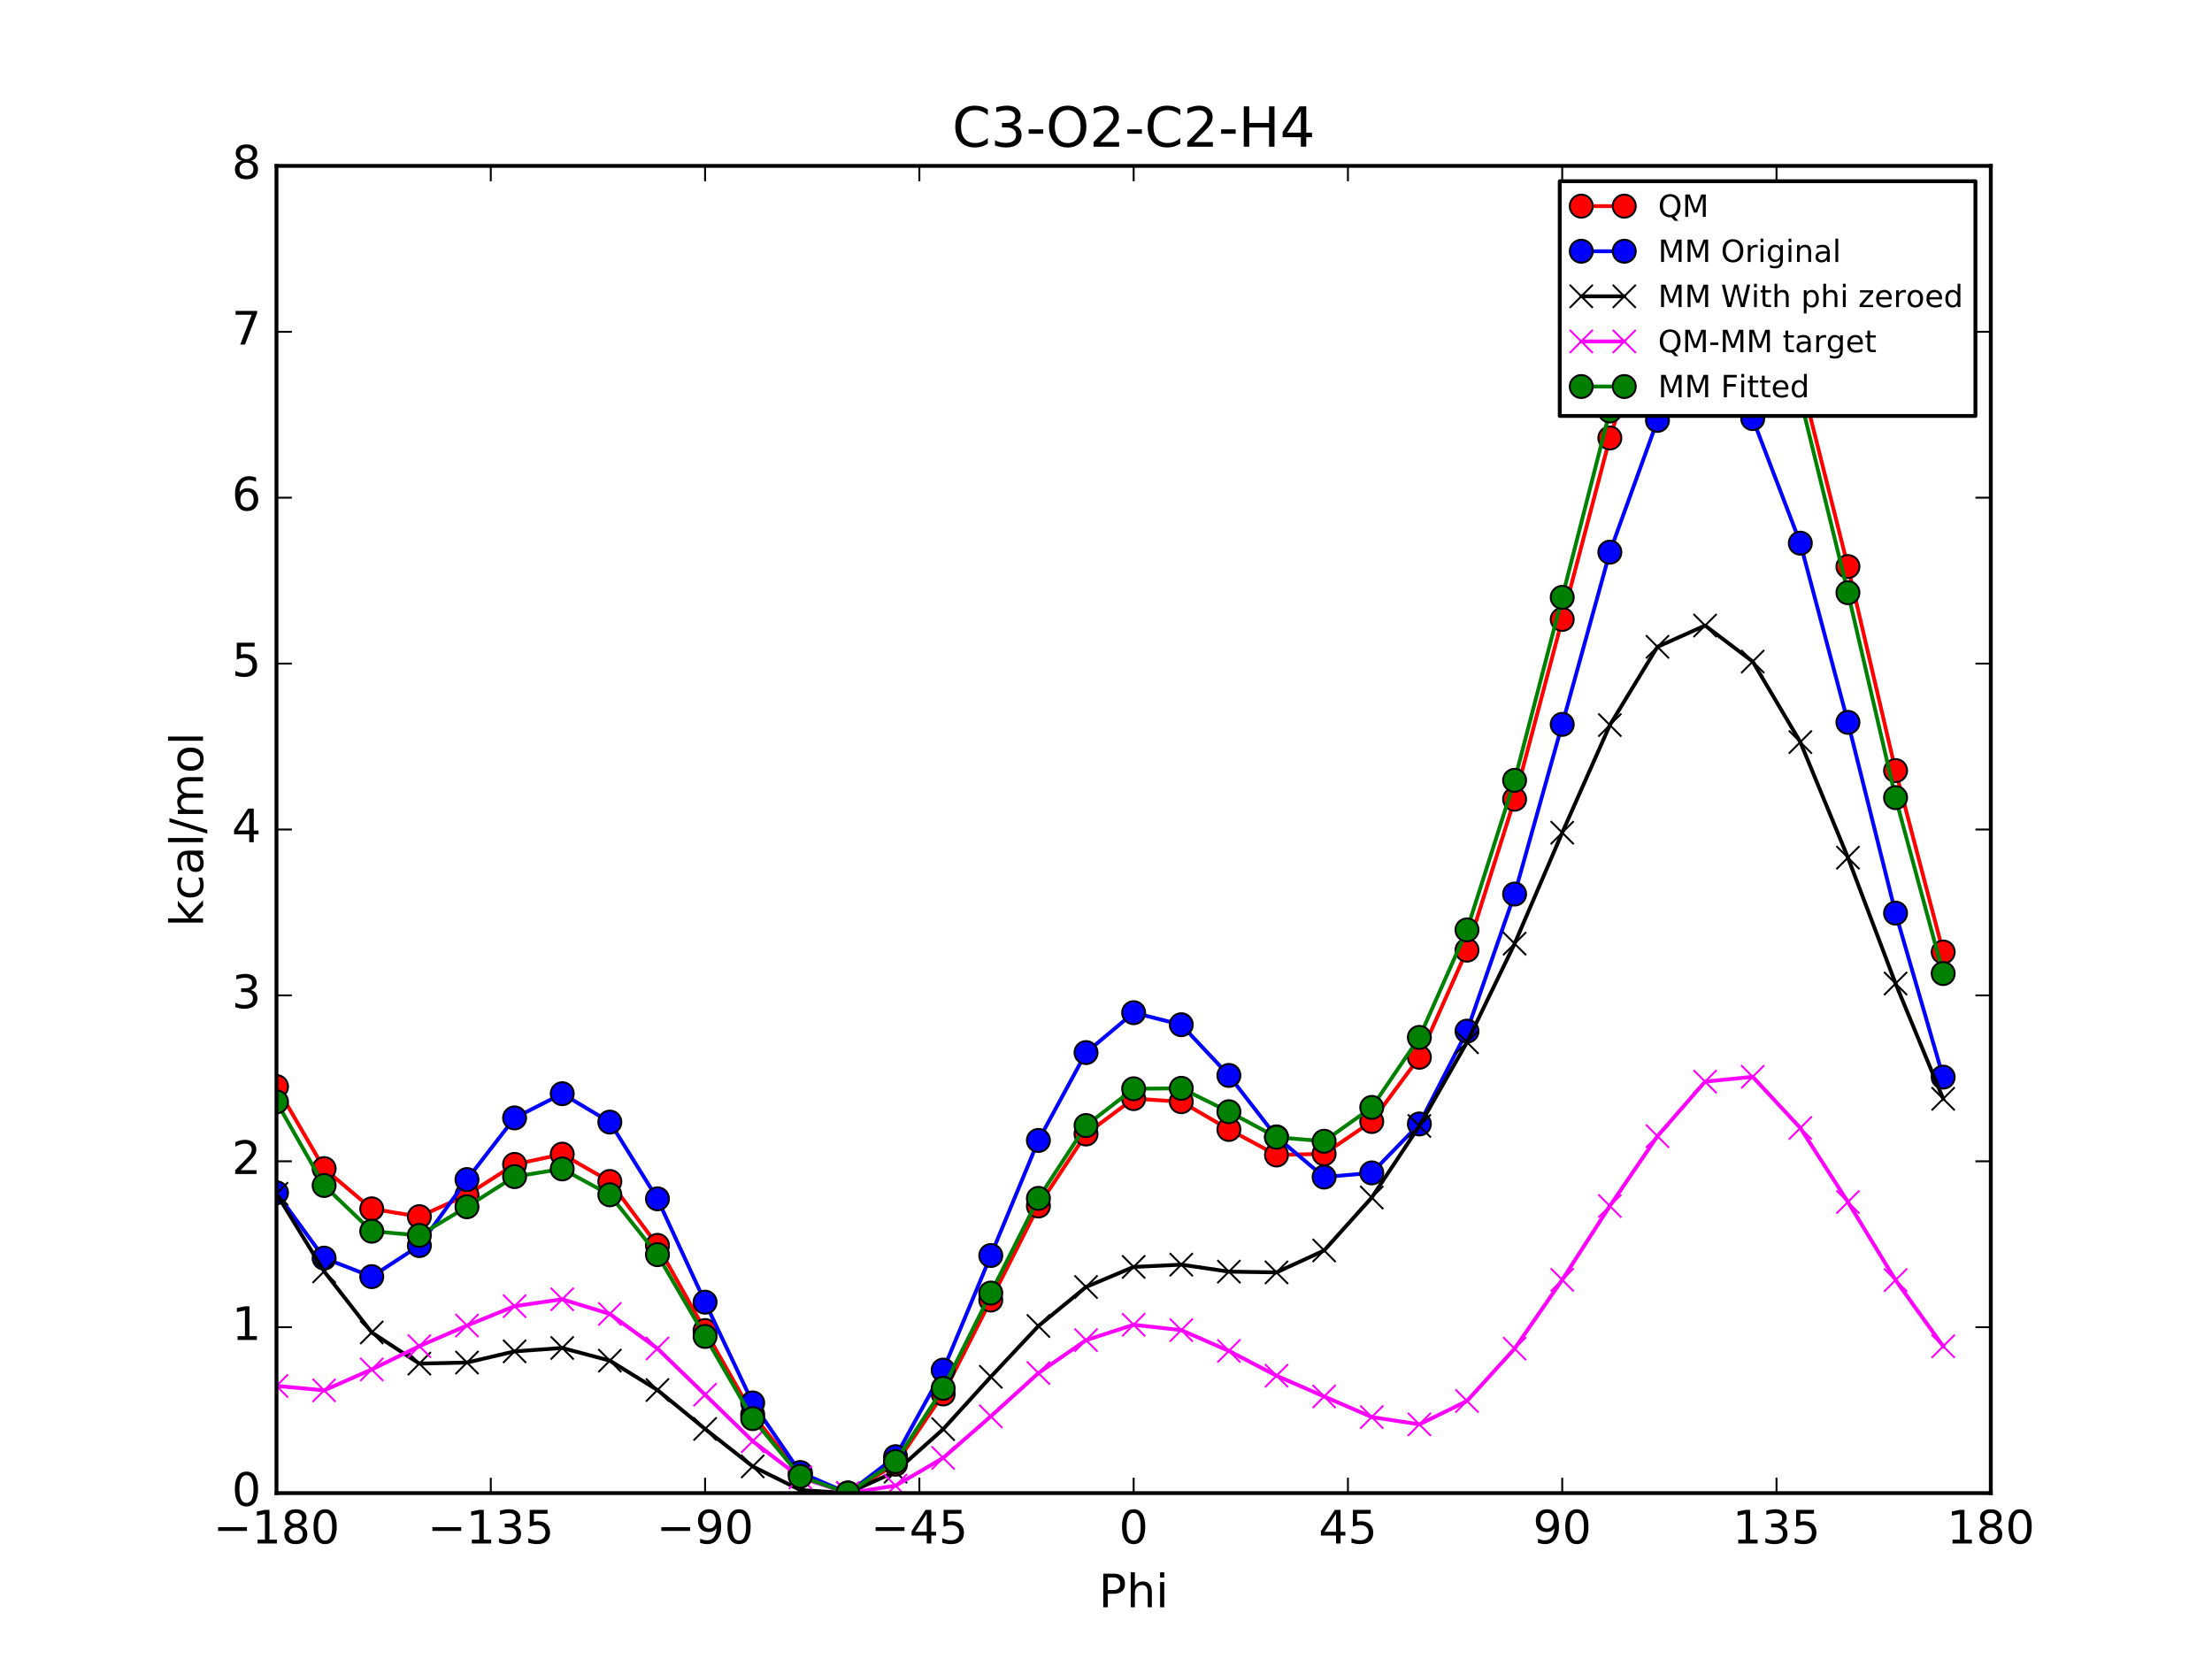 <?xml version="1.0" encoding="utf-8" standalone="no"?>
<!DOCTYPE svg PUBLIC "-//W3C//DTD SVG 1.1//EN"
  "http://www.w3.org/Graphics/SVG/1.1/DTD/svg11.dtd">
<!-- Created with matplotlib (http://matplotlib.org/) -->
<svg height="432pt" version="1.1" viewBox="0 0 576 432" width="576pt" xmlns="http://www.w3.org/2000/svg" xmlns:xlink="http://www.w3.org/1999/xlink">
 <defs>
  <style type="text/css">
*{stroke-linecap:butt;stroke-linejoin:round;stroke-miterlimit:100000;}
  </style>
 </defs>
 <g id="figure_1">
  <g id="patch_1">
   <path d="M 0 432 
L 576 432 
L 576 0 
L 0 0 
z
" style="fill:#ffffff;"/>
  </g>
  <g id="axes_1">
   <g id="patch_2">
    <path d="M 72 388.8 
L 518.4 388.8 
L 518.4 43.2 
L 72 43.2 
z
" style="fill:#ffffff;"/>
   </g>
   <g id="line2d_1">
    <path clip-path="url(#p522774ec11)" d="M 72 282.946 
L 84.4 304.299 
L 96.8 314.781 
L 109.2 316.812 
L 121.6 311.171 
L 134 303.21 
L 146.4 300.54 
L 158.8 307.656 
L 171.2 324.3 
L 183.6 346.475 
L 196 368.328 
L 208.4 383.919 
L 220.8 388.8 
L 233.2 381.275 
L 245.6 362.986 
L 258 338.533 
L 270.4 314.041 
L 282.8 295.294 
L 295.2 286.075 
L 307.6 286.88 
L 320 294.105 
L 332.4 300.761 
L 344.8 300.451 
L 357.2 292.037 
L 369.6 275.305 
L 382 247.418 
L 394.4 208.115 
L 406.8 161.292 
L 419.2 114.053 
L 431.6 75.481 
L 444 55.741 
L 456.4 63.868 
L 468.8 98.162 
L 481.2 147.532 
L 493.6 200.657 
L 506 247.904 
" style="fill:none;stroke:#ff0000;stroke-linecap:square;"/>
    <defs>
     <path d="M 0 3 
C 0.796 3 1.559 2.684 2.121 2.121 
C 2.684 1.559 3 0.796 3 0 
C 3 -0.796 2.684 -1.559 2.121 -2.121 
C 1.559 -2.684 0.796 -3 0 -3 
C -0.796 -3 -1.559 -2.684 -2.121 -2.121 
C -2.684 -1.559 -3 -0.796 -3 0 
C -3 0.796 -2.684 1.559 -2.121 2.121 
C -1.559 2.684 -0.796 3 0 3 
z
" id="medf37525f8" style="stroke:#000000;stroke-width:0.5;"/>
    </defs>
    <g clip-path="url(#p522774ec11)">
     <use style="fill:#ff0000;stroke:#000000;stroke-width:0.5;" x="72" xlink:href="#medf37525f8" y="282.946"/>
     <use style="fill:#ff0000;stroke:#000000;stroke-width:0.5;" x="84.4" xlink:href="#medf37525f8" y="304.299"/>
     <use style="fill:#ff0000;stroke:#000000;stroke-width:0.5;" x="96.8" xlink:href="#medf37525f8" y="314.781"/>
     <use style="fill:#ff0000;stroke:#000000;stroke-width:0.5;" x="109.2" xlink:href="#medf37525f8" y="316.812"/>
     <use style="fill:#ff0000;stroke:#000000;stroke-width:0.5;" x="121.6" xlink:href="#medf37525f8" y="311.171"/>
     <use style="fill:#ff0000;stroke:#000000;stroke-width:0.5;" x="134" xlink:href="#medf37525f8" y="303.21"/>
     <use style="fill:#ff0000;stroke:#000000;stroke-width:0.5;" x="146.4" xlink:href="#medf37525f8" y="300.54"/>
     <use style="fill:#ff0000;stroke:#000000;stroke-width:0.5;" x="158.8" xlink:href="#medf37525f8" y="307.656"/>
     <use style="fill:#ff0000;stroke:#000000;stroke-width:0.5;" x="171.2" xlink:href="#medf37525f8" y="324.3"/>
     <use style="fill:#ff0000;stroke:#000000;stroke-width:0.5;" x="183.6" xlink:href="#medf37525f8" y="346.475"/>
     <use style="fill:#ff0000;stroke:#000000;stroke-width:0.5;" x="196" xlink:href="#medf37525f8" y="368.328"/>
     <use style="fill:#ff0000;stroke:#000000;stroke-width:0.5;" x="208.4" xlink:href="#medf37525f8" y="383.919"/>
     <use style="fill:#ff0000;stroke:#000000;stroke-width:0.5;" x="220.8" xlink:href="#medf37525f8" y="388.8"/>
     <use style="fill:#ff0000;stroke:#000000;stroke-width:0.5;" x="233.2" xlink:href="#medf37525f8" y="381.275"/>
     <use style="fill:#ff0000;stroke:#000000;stroke-width:0.5;" x="245.6" xlink:href="#medf37525f8" y="362.986"/>
     <use style="fill:#ff0000;stroke:#000000;stroke-width:0.5;" x="258" xlink:href="#medf37525f8" y="338.533"/>
     <use style="fill:#ff0000;stroke:#000000;stroke-width:0.5;" x="270.4" xlink:href="#medf37525f8" y="314.041"/>
     <use style="fill:#ff0000;stroke:#000000;stroke-width:0.5;" x="282.8" xlink:href="#medf37525f8" y="295.294"/>
     <use style="fill:#ff0000;stroke:#000000;stroke-width:0.5;" x="295.2" xlink:href="#medf37525f8" y="286.075"/>
     <use style="fill:#ff0000;stroke:#000000;stroke-width:0.5;" x="307.6" xlink:href="#medf37525f8" y="286.88"/>
     <use style="fill:#ff0000;stroke:#000000;stroke-width:0.5;" x="320" xlink:href="#medf37525f8" y="294.105"/>
     <use style="fill:#ff0000;stroke:#000000;stroke-width:0.5;" x="332.4" xlink:href="#medf37525f8" y="300.761"/>
     <use style="fill:#ff0000;stroke:#000000;stroke-width:0.5;" x="344.8" xlink:href="#medf37525f8" y="300.451"/>
     <use style="fill:#ff0000;stroke:#000000;stroke-width:0.5;" x="357.2" xlink:href="#medf37525f8" y="292.037"/>
     <use style="fill:#ff0000;stroke:#000000;stroke-width:0.5;" x="369.6" xlink:href="#medf37525f8" y="275.305"/>
     <use style="fill:#ff0000;stroke:#000000;stroke-width:0.5;" x="382" xlink:href="#medf37525f8" y="247.418"/>
     <use style="fill:#ff0000;stroke:#000000;stroke-width:0.5;" x="394.4" xlink:href="#medf37525f8" y="208.115"/>
     <use style="fill:#ff0000;stroke:#000000;stroke-width:0.5;" x="406.8" xlink:href="#medf37525f8" y="161.292"/>
     <use style="fill:#ff0000;stroke:#000000;stroke-width:0.5;" x="419.2" xlink:href="#medf37525f8" y="114.053"/>
     <use style="fill:#ff0000;stroke:#000000;stroke-width:0.5;" x="431.6" xlink:href="#medf37525f8" y="75.481"/>
     <use style="fill:#ff0000;stroke:#000000;stroke-width:0.5;" x="444" xlink:href="#medf37525f8" y="55.741"/>
     <use style="fill:#ff0000;stroke:#000000;stroke-width:0.5;" x="456.4" xlink:href="#medf37525f8" y="63.868"/>
     <use style="fill:#ff0000;stroke:#000000;stroke-width:0.5;" x="468.8" xlink:href="#medf37525f8" y="98.162"/>
     <use style="fill:#ff0000;stroke:#000000;stroke-width:0.5;" x="481.2" xlink:href="#medf37525f8" y="147.532"/>
     <use style="fill:#ff0000;stroke:#000000;stroke-width:0.5;" x="493.6" xlink:href="#medf37525f8" y="200.657"/>
     <use style="fill:#ff0000;stroke:#000000;stroke-width:0.5;" x="506" xlink:href="#medf37525f8" y="247.904"/>
    </g>
   </g>
   <g id="line2d_2">
    <path clip-path="url(#p522774ec11)" d="M 72 310.598 
L 84.4 327.612 
L 96.8 332.428 
L 109.2 324.346 
L 121.6 307.15 
L 134 291.102 
L 146.4 284.8 
L 158.8 292.195 
L 171.2 312.17 
L 183.6 339.086 
L 196 365.322 
L 208.4 383.441 
L 220.8 388.8 
L 233.2 379.317 
L 245.6 356.774 
L 258 326.935 
L 270.4 296.966 
L 282.8 274.093 
L 295.2 263.705 
L 307.6 266.838 
L 320 280.044 
L 332.4 296.042 
L 344.8 306.504 
L 357.2 305.42 
L 369.6 292.678 
L 382 268.508 
L 394.4 232.813 
L 406.8 188.625 
L 419.2 143.781 
L 431.6 109.462 
L 444 97.002 
L 456.4 109.004 
L 468.8 141.438 
L 481.2 188.099 
L 493.6 237.774 
L 506 280.482 
" style="fill:none;stroke:#0000ff;stroke-linecap:square;"/>
    <defs>
     <path d="M 0 3 
C 0.796 3 1.559 2.684 2.121 2.121 
C 2.684 1.559 3 0.796 3 0 
C 3 -0.796 2.684 -1.559 2.121 -2.121 
C 1.559 -2.684 0.796 -3 0 -3 
C -0.796 -3 -1.559 -2.684 -2.121 -2.121 
C -2.684 -1.559 -3 -0.796 -3 0 
C -3 0.796 -2.684 1.559 -2.121 2.121 
C -1.559 2.684 -0.796 3 0 3 
z
" id="me9b5e7b42c" style="stroke:#000000;stroke-width:0.5;"/>
    </defs>
    <g clip-path="url(#p522774ec11)">
     <use style="fill:#0000ff;stroke:#000000;stroke-width:0.5;" x="72" xlink:href="#me9b5e7b42c" y="310.598"/>
     <use style="fill:#0000ff;stroke:#000000;stroke-width:0.5;" x="84.4" xlink:href="#me9b5e7b42c" y="327.612"/>
     <use style="fill:#0000ff;stroke:#000000;stroke-width:0.5;" x="96.8" xlink:href="#me9b5e7b42c" y="332.428"/>
     <use style="fill:#0000ff;stroke:#000000;stroke-width:0.5;" x="109.2" xlink:href="#me9b5e7b42c" y="324.346"/>
     <use style="fill:#0000ff;stroke:#000000;stroke-width:0.5;" x="121.6" xlink:href="#me9b5e7b42c" y="307.15"/>
     <use style="fill:#0000ff;stroke:#000000;stroke-width:0.5;" x="134" xlink:href="#me9b5e7b42c" y="291.102"/>
     <use style="fill:#0000ff;stroke:#000000;stroke-width:0.5;" x="146.4" xlink:href="#me9b5e7b42c" y="284.8"/>
     <use style="fill:#0000ff;stroke:#000000;stroke-width:0.5;" x="158.8" xlink:href="#me9b5e7b42c" y="292.195"/>
     <use style="fill:#0000ff;stroke:#000000;stroke-width:0.5;" x="171.2" xlink:href="#me9b5e7b42c" y="312.17"/>
     <use style="fill:#0000ff;stroke:#000000;stroke-width:0.5;" x="183.6" xlink:href="#me9b5e7b42c" y="339.086"/>
     <use style="fill:#0000ff;stroke:#000000;stroke-width:0.5;" x="196" xlink:href="#me9b5e7b42c" y="365.322"/>
     <use style="fill:#0000ff;stroke:#000000;stroke-width:0.5;" x="208.4" xlink:href="#me9b5e7b42c" y="383.441"/>
     <use style="fill:#0000ff;stroke:#000000;stroke-width:0.5;" x="220.8" xlink:href="#me9b5e7b42c" y="388.8"/>
     <use style="fill:#0000ff;stroke:#000000;stroke-width:0.5;" x="233.2" xlink:href="#me9b5e7b42c" y="379.317"/>
     <use style="fill:#0000ff;stroke:#000000;stroke-width:0.5;" x="245.6" xlink:href="#me9b5e7b42c" y="356.774"/>
     <use style="fill:#0000ff;stroke:#000000;stroke-width:0.5;" x="258" xlink:href="#me9b5e7b42c" y="326.935"/>
     <use style="fill:#0000ff;stroke:#000000;stroke-width:0.5;" x="270.4" xlink:href="#me9b5e7b42c" y="296.966"/>
     <use style="fill:#0000ff;stroke:#000000;stroke-width:0.5;" x="282.8" xlink:href="#me9b5e7b42c" y="274.093"/>
     <use style="fill:#0000ff;stroke:#000000;stroke-width:0.5;" x="295.2" xlink:href="#me9b5e7b42c" y="263.705"/>
     <use style="fill:#0000ff;stroke:#000000;stroke-width:0.5;" x="307.6" xlink:href="#me9b5e7b42c" y="266.838"/>
     <use style="fill:#0000ff;stroke:#000000;stroke-width:0.5;" x="320" xlink:href="#me9b5e7b42c" y="280.044"/>
     <use style="fill:#0000ff;stroke:#000000;stroke-width:0.5;" x="332.4" xlink:href="#me9b5e7b42c" y="296.042"/>
     <use style="fill:#0000ff;stroke:#000000;stroke-width:0.5;" x="344.8" xlink:href="#me9b5e7b42c" y="306.504"/>
     <use style="fill:#0000ff;stroke:#000000;stroke-width:0.5;" x="357.2" xlink:href="#me9b5e7b42c" y="305.42"/>
     <use style="fill:#0000ff;stroke:#000000;stroke-width:0.5;" x="369.6" xlink:href="#me9b5e7b42c" y="292.678"/>
     <use style="fill:#0000ff;stroke:#000000;stroke-width:0.5;" x="382" xlink:href="#me9b5e7b42c" y="268.508"/>
     <use style="fill:#0000ff;stroke:#000000;stroke-width:0.5;" x="394.4" xlink:href="#me9b5e7b42c" y="232.813"/>
     <use style="fill:#0000ff;stroke:#000000;stroke-width:0.5;" x="406.8" xlink:href="#me9b5e7b42c" y="188.625"/>
     <use style="fill:#0000ff;stroke:#000000;stroke-width:0.5;" x="419.2" xlink:href="#me9b5e7b42c" y="143.781"/>
     <use style="fill:#0000ff;stroke:#000000;stroke-width:0.5;" x="431.6" xlink:href="#me9b5e7b42c" y="109.462"/>
     <use style="fill:#0000ff;stroke:#000000;stroke-width:0.5;" x="444" xlink:href="#me9b5e7b42c" y="97.002"/>
     <use style="fill:#0000ff;stroke:#000000;stroke-width:0.5;" x="456.4" xlink:href="#me9b5e7b42c" y="109.004"/>
     <use style="fill:#0000ff;stroke:#000000;stroke-width:0.5;" x="468.8" xlink:href="#me9b5e7b42c" y="141.438"/>
     <use style="fill:#0000ff;stroke:#000000;stroke-width:0.5;" x="481.2" xlink:href="#me9b5e7b42c" y="188.099"/>
     <use style="fill:#0000ff;stroke:#000000;stroke-width:0.5;" x="493.6" xlink:href="#me9b5e7b42c" y="237.774"/>
     <use style="fill:#0000ff;stroke:#000000;stroke-width:0.5;" x="506" xlink:href="#me9b5e7b42c" y="280.482"/>
    </g>
   </g>
   <g id="line2d_3">
    <path clip-path="url(#p522774ec11)" d="M 72 310.853 
L 84.4 331.059 
L 96.8 346.975 
L 109.2 355.08 
L 121.6 354.806 
L 134 351.891 
L 146.4 351.01 
L 158.8 354.309 
L 171.2 361.956 
L 183.6 372.101 
L 196 381.852 
L 208.4 387.999 
L 220.8 388.8 
L 233.2 383.211 
L 245.6 372.144 
L 258 358.52 
L 270.4 345.291 
L 282.8 335.124 
L 295.2 329.905 
L 307.6 329.314 
L 320 331.132 
L 332.4 331.326 
L 344.8 325.615 
L 357.2 311.84 
L 369.6 293.2 
L 382 271.408 
L 394.4 245.73 
L 406.8 216.829 
L 419.2 188.811 
L 431.6 168.43 
L 444 162.893 
L 456.4 172.27 
L 468.8 193.241 
L 481.2 223.329 
L 493.6 256.11 
L 506 286.131 
" style="fill:none;stroke:#000000;stroke-linecap:square;"/>
    <defs>
     <path d="M -3 3 
L 3 -3 
M -3 -3 
L 3 3 
" id="m6bb1fad7bf" style="stroke:#000000;stroke-width:0.5;"/>
    </defs>
    <g clip-path="url(#p522774ec11)">
     <use style="stroke:#000000;stroke-width:0.5;" x="72" xlink:href="#m6bb1fad7bf" y="310.853"/>
     <use style="stroke:#000000;stroke-width:0.5;" x="84.4" xlink:href="#m6bb1fad7bf" y="331.059"/>
     <use style="stroke:#000000;stroke-width:0.5;" x="96.8" xlink:href="#m6bb1fad7bf" y="346.975"/>
     <use style="stroke:#000000;stroke-width:0.5;" x="109.2" xlink:href="#m6bb1fad7bf" y="355.08"/>
     <use style="stroke:#000000;stroke-width:0.5;" x="121.6" xlink:href="#m6bb1fad7bf" y="354.806"/>
     <use style="stroke:#000000;stroke-width:0.5;" x="134" xlink:href="#m6bb1fad7bf" y="351.891"/>
     <use style="stroke:#000000;stroke-width:0.5;" x="146.4" xlink:href="#m6bb1fad7bf" y="351.01"/>
     <use style="stroke:#000000;stroke-width:0.5;" x="158.8" xlink:href="#m6bb1fad7bf" y="354.309"/>
     <use style="stroke:#000000;stroke-width:0.5;" x="171.2" xlink:href="#m6bb1fad7bf" y="361.956"/>
     <use style="stroke:#000000;stroke-width:0.5;" x="183.6" xlink:href="#m6bb1fad7bf" y="372.101"/>
     <use style="stroke:#000000;stroke-width:0.5;" x="196" xlink:href="#m6bb1fad7bf" y="381.852"/>
     <use style="stroke:#000000;stroke-width:0.5;" x="208.4" xlink:href="#m6bb1fad7bf" y="387.999"/>
     <use style="stroke:#000000;stroke-width:0.5;" x="220.8" xlink:href="#m6bb1fad7bf" y="388.8"/>
     <use style="stroke:#000000;stroke-width:0.5;" x="233.2" xlink:href="#m6bb1fad7bf" y="383.211"/>
     <use style="stroke:#000000;stroke-width:0.5;" x="245.6" xlink:href="#m6bb1fad7bf" y="372.144"/>
     <use style="stroke:#000000;stroke-width:0.5;" x="258" xlink:href="#m6bb1fad7bf" y="358.52"/>
     <use style="stroke:#000000;stroke-width:0.5;" x="270.4" xlink:href="#m6bb1fad7bf" y="345.291"/>
     <use style="stroke:#000000;stroke-width:0.5;" x="282.8" xlink:href="#m6bb1fad7bf" y="335.124"/>
     <use style="stroke:#000000;stroke-width:0.5;" x="295.2" xlink:href="#m6bb1fad7bf" y="329.905"/>
     <use style="stroke:#000000;stroke-width:0.5;" x="307.6" xlink:href="#m6bb1fad7bf" y="329.314"/>
     <use style="stroke:#000000;stroke-width:0.5;" x="320" xlink:href="#m6bb1fad7bf" y="331.132"/>
     <use style="stroke:#000000;stroke-width:0.5;" x="332.4" xlink:href="#m6bb1fad7bf" y="331.326"/>
     <use style="stroke:#000000;stroke-width:0.5;" x="344.8" xlink:href="#m6bb1fad7bf" y="325.615"/>
     <use style="stroke:#000000;stroke-width:0.5;" x="357.2" xlink:href="#m6bb1fad7bf" y="311.84"/>
     <use style="stroke:#000000;stroke-width:0.5;" x="369.6" xlink:href="#m6bb1fad7bf" y="293.2"/>
     <use style="stroke:#000000;stroke-width:0.5;" x="382" xlink:href="#m6bb1fad7bf" y="271.408"/>
     <use style="stroke:#000000;stroke-width:0.5;" x="394.4" xlink:href="#m6bb1fad7bf" y="245.73"/>
     <use style="stroke:#000000;stroke-width:0.5;" x="406.8" xlink:href="#m6bb1fad7bf" y="216.829"/>
     <use style="stroke:#000000;stroke-width:0.5;" x="419.2" xlink:href="#m6bb1fad7bf" y="188.811"/>
     <use style="stroke:#000000;stroke-width:0.5;" x="431.6" xlink:href="#m6bb1fad7bf" y="168.43"/>
     <use style="stroke:#000000;stroke-width:0.5;" x="444" xlink:href="#m6bb1fad7bf" y="162.893"/>
     <use style="stroke:#000000;stroke-width:0.5;" x="456.4" xlink:href="#m6bb1fad7bf" y="172.27"/>
     <use style="stroke:#000000;stroke-width:0.5;" x="468.8" xlink:href="#m6bb1fad7bf" y="193.241"/>
     <use style="stroke:#000000;stroke-width:0.5;" x="481.2" xlink:href="#m6bb1fad7bf" y="223.329"/>
     <use style="stroke:#000000;stroke-width:0.5;" x="493.6" xlink:href="#m6bb1fad7bf" y="256.11"/>
     <use style="stroke:#000000;stroke-width:0.5;" x="506" xlink:href="#m6bb1fad7bf" y="286.131"/>
    </g>
   </g>
   <g id="line2d_4">
    <path clip-path="url(#p522774ec11)" d="M 72 360.892 
L 84.4 362.04 
L 96.8 356.606 
L 109.2 350.532 
L 121.6 345.165 
L 134 340.119 
L 146.4 338.329 
L 158.8 342.148 
L 171.2 351.144 
L 183.6 363.175 
L 196 375.276 
L 208.4 384.72 
L 220.8 388.8 
L 233.2 386.864 
L 245.6 379.642 
L 258 368.812 
L 270.4 357.55 
L 282.8 348.969 
L 295.2 344.97 
L 307.6 346.365 
L 320 351.772 
L 332.4 358.235 
L 344.8 363.635 
L 357.2 368.997 
L 369.6 370.905 
L 382 364.81 
L 394.4 351.185 
L 406.8 333.263 
L 419.2 314.042 
L 431.6 295.851 
L 444 281.649 
L 456.4 280.398 
L 468.8 293.721 
L 481.2 313.003 
L 493.6 333.347 
L 506 350.573 
" style="fill:none;stroke:#ff00ff;stroke-linecap:square;"/>
    <defs>
     <path d="M -3 3 
L 3 -3 
M -3 -3 
L 3 3 
" id="mc9b4f71413" style="stroke:#ff00ff;stroke-width:0.5;"/>
    </defs>
    <g clip-path="url(#p522774ec11)">
     <use style="fill:#ff00ff;stroke:#ff00ff;stroke-width:0.5;" x="72" xlink:href="#mc9b4f71413" y="360.892"/>
     <use style="fill:#ff00ff;stroke:#ff00ff;stroke-width:0.5;" x="84.4" xlink:href="#mc9b4f71413" y="362.04"/>
     <use style="fill:#ff00ff;stroke:#ff00ff;stroke-width:0.5;" x="96.8" xlink:href="#mc9b4f71413" y="356.606"/>
     <use style="fill:#ff00ff;stroke:#ff00ff;stroke-width:0.5;" x="109.2" xlink:href="#mc9b4f71413" y="350.532"/>
     <use style="fill:#ff00ff;stroke:#ff00ff;stroke-width:0.5;" x="121.6" xlink:href="#mc9b4f71413" y="345.165"/>
     <use style="fill:#ff00ff;stroke:#ff00ff;stroke-width:0.5;" x="134" xlink:href="#mc9b4f71413" y="340.119"/>
     <use style="fill:#ff00ff;stroke:#ff00ff;stroke-width:0.5;" x="146.4" xlink:href="#mc9b4f71413" y="338.329"/>
     <use style="fill:#ff00ff;stroke:#ff00ff;stroke-width:0.5;" x="158.8" xlink:href="#mc9b4f71413" y="342.148"/>
     <use style="fill:#ff00ff;stroke:#ff00ff;stroke-width:0.5;" x="171.2" xlink:href="#mc9b4f71413" y="351.144"/>
     <use style="fill:#ff00ff;stroke:#ff00ff;stroke-width:0.5;" x="183.6" xlink:href="#mc9b4f71413" y="363.175"/>
     <use style="fill:#ff00ff;stroke:#ff00ff;stroke-width:0.5;" x="196" xlink:href="#mc9b4f71413" y="375.276"/>
     <use style="fill:#ff00ff;stroke:#ff00ff;stroke-width:0.5;" x="208.4" xlink:href="#mc9b4f71413" y="384.72"/>
     <use style="fill:#ff00ff;stroke:#ff00ff;stroke-width:0.5;" x="220.8" xlink:href="#mc9b4f71413" y="388.8"/>
     <use style="fill:#ff00ff;stroke:#ff00ff;stroke-width:0.5;" x="233.2" xlink:href="#mc9b4f71413" y="386.864"/>
     <use style="fill:#ff00ff;stroke:#ff00ff;stroke-width:0.5;" x="245.6" xlink:href="#mc9b4f71413" y="379.642"/>
     <use style="fill:#ff00ff;stroke:#ff00ff;stroke-width:0.5;" x="258" xlink:href="#mc9b4f71413" y="368.812"/>
     <use style="fill:#ff00ff;stroke:#ff00ff;stroke-width:0.5;" x="270.4" xlink:href="#mc9b4f71413" y="357.55"/>
     <use style="fill:#ff00ff;stroke:#ff00ff;stroke-width:0.5;" x="282.8" xlink:href="#mc9b4f71413" y="348.969"/>
     <use style="fill:#ff00ff;stroke:#ff00ff;stroke-width:0.5;" x="295.2" xlink:href="#mc9b4f71413" y="344.97"/>
     <use style="fill:#ff00ff;stroke:#ff00ff;stroke-width:0.5;" x="307.6" xlink:href="#mc9b4f71413" y="346.365"/>
     <use style="fill:#ff00ff;stroke:#ff00ff;stroke-width:0.5;" x="320" xlink:href="#mc9b4f71413" y="351.772"/>
     <use style="fill:#ff00ff;stroke:#ff00ff;stroke-width:0.5;" x="332.4" xlink:href="#mc9b4f71413" y="358.235"/>
     <use style="fill:#ff00ff;stroke:#ff00ff;stroke-width:0.5;" x="344.8" xlink:href="#mc9b4f71413" y="363.635"/>
     <use style="fill:#ff00ff;stroke:#ff00ff;stroke-width:0.5;" x="357.2" xlink:href="#mc9b4f71413" y="368.997"/>
     <use style="fill:#ff00ff;stroke:#ff00ff;stroke-width:0.5;" x="369.6" xlink:href="#mc9b4f71413" y="370.905"/>
     <use style="fill:#ff00ff;stroke:#ff00ff;stroke-width:0.5;" x="382" xlink:href="#mc9b4f71413" y="364.81"/>
     <use style="fill:#ff00ff;stroke:#ff00ff;stroke-width:0.5;" x="394.4" xlink:href="#mc9b4f71413" y="351.185"/>
     <use style="fill:#ff00ff;stroke:#ff00ff;stroke-width:0.5;" x="406.8" xlink:href="#mc9b4f71413" y="333.263"/>
     <use style="fill:#ff00ff;stroke:#ff00ff;stroke-width:0.5;" x="419.2" xlink:href="#mc9b4f71413" y="314.042"/>
     <use style="fill:#ff00ff;stroke:#ff00ff;stroke-width:0.5;" x="431.6" xlink:href="#mc9b4f71413" y="295.851"/>
     <use style="fill:#ff00ff;stroke:#ff00ff;stroke-width:0.5;" x="444" xlink:href="#mc9b4f71413" y="281.649"/>
     <use style="fill:#ff00ff;stroke:#ff00ff;stroke-width:0.5;" x="456.4" xlink:href="#mc9b4f71413" y="280.398"/>
     <use style="fill:#ff00ff;stroke:#ff00ff;stroke-width:0.5;" x="468.8" xlink:href="#mc9b4f71413" y="293.721"/>
     <use style="fill:#ff00ff;stroke:#ff00ff;stroke-width:0.5;" x="481.2" xlink:href="#mc9b4f71413" y="313.003"/>
     <use style="fill:#ff00ff;stroke:#ff00ff;stroke-width:0.5;" x="493.6" xlink:href="#mc9b4f71413" y="333.347"/>
     <use style="fill:#ff00ff;stroke:#ff00ff;stroke-width:0.5;" x="506" xlink:href="#mc9b4f71413" y="350.573"/>
    </g>
   </g>
   <g id="line2d_5">
    <path clip-path="url(#p522774ec11)" d="M 72 286.928 
L 84.4 308.702 
L 96.8 320.603 
L 109.2 321.695 
L 121.6 314.242 
L 134 306.388 
L 146.4 304.387 
L 158.8 311.125 
L 171.2 326.713 
L 183.6 348.007 
L 196 369.409 
L 208.4 384.423 
L 220.8 388.8 
L 233.2 380.593 
L 245.6 361.515 
L 258 336.71 
L 270.4 312.055 
L 282.8 293.08 
L 295.2 283.515 
L 307.6 283.391 
L 320 289.496 
L 332.4 296.13 
L 344.8 297.184 
L 357.2 288.367 
L 369.6 270.137 
L 382 242.144 
L 394.4 203.196 
L 406.8 155.55 
L 419.2 107.015 
L 431.6 69.471 
L 444 55.349 
L 456.4 68.156 
L 468.8 103.662 
L 481.2 154.335 
L 493.6 207.707 
L 506 253.508 
" style="fill:none;stroke:#008000;stroke-linecap:square;"/>
    <defs>
     <path d="M 0 3 
C 0.796 3 1.559 2.684 2.121 2.121 
C 2.684 1.559 3 0.796 3 0 
C 3 -0.796 2.684 -1.559 2.121 -2.121 
C 1.559 -2.684 0.796 -3 0 -3 
C -0.796 -3 -1.559 -2.684 -2.121 -2.121 
C -2.684 -1.559 -3 -0.796 -3 0 
C -3 0.796 -2.684 1.559 -2.121 2.121 
C -1.559 2.684 -0.796 3 0 3 
z
" id="ma571508a6e" style="stroke:#000000;stroke-width:0.5;"/>
    </defs>
    <g clip-path="url(#p522774ec11)">
     <use style="fill:#008000;stroke:#000000;stroke-width:0.5;" x="72" xlink:href="#ma571508a6e" y="286.928"/>
     <use style="fill:#008000;stroke:#000000;stroke-width:0.5;" x="84.4" xlink:href="#ma571508a6e" y="308.702"/>
     <use style="fill:#008000;stroke:#000000;stroke-width:0.5;" x="96.8" xlink:href="#ma571508a6e" y="320.603"/>
     <use style="fill:#008000;stroke:#000000;stroke-width:0.5;" x="109.2" xlink:href="#ma571508a6e" y="321.695"/>
     <use style="fill:#008000;stroke:#000000;stroke-width:0.5;" x="121.6" xlink:href="#ma571508a6e" y="314.242"/>
     <use style="fill:#008000;stroke:#000000;stroke-width:0.5;" x="134" xlink:href="#ma571508a6e" y="306.388"/>
     <use style="fill:#008000;stroke:#000000;stroke-width:0.5;" x="146.4" xlink:href="#ma571508a6e" y="304.387"/>
     <use style="fill:#008000;stroke:#000000;stroke-width:0.5;" x="158.8" xlink:href="#ma571508a6e" y="311.125"/>
     <use style="fill:#008000;stroke:#000000;stroke-width:0.5;" x="171.2" xlink:href="#ma571508a6e" y="326.713"/>
     <use style="fill:#008000;stroke:#000000;stroke-width:0.5;" x="183.6" xlink:href="#ma571508a6e" y="348.007"/>
     <use style="fill:#008000;stroke:#000000;stroke-width:0.5;" x="196" xlink:href="#ma571508a6e" y="369.409"/>
     <use style="fill:#008000;stroke:#000000;stroke-width:0.5;" x="208.4" xlink:href="#ma571508a6e" y="384.423"/>
     <use style="fill:#008000;stroke:#000000;stroke-width:0.5;" x="220.8" xlink:href="#ma571508a6e" y="388.8"/>
     <use style="fill:#008000;stroke:#000000;stroke-width:0.5;" x="233.2" xlink:href="#ma571508a6e" y="380.593"/>
     <use style="fill:#008000;stroke:#000000;stroke-width:0.5;" x="245.6" xlink:href="#ma571508a6e" y="361.515"/>
     <use style="fill:#008000;stroke:#000000;stroke-width:0.5;" x="258" xlink:href="#ma571508a6e" y="336.71"/>
     <use style="fill:#008000;stroke:#000000;stroke-width:0.5;" x="270.4" xlink:href="#ma571508a6e" y="312.055"/>
     <use style="fill:#008000;stroke:#000000;stroke-width:0.5;" x="282.8" xlink:href="#ma571508a6e" y="293.08"/>
     <use style="fill:#008000;stroke:#000000;stroke-width:0.5;" x="295.2" xlink:href="#ma571508a6e" y="283.515"/>
     <use style="fill:#008000;stroke:#000000;stroke-width:0.5;" x="307.6" xlink:href="#ma571508a6e" y="283.391"/>
     <use style="fill:#008000;stroke:#000000;stroke-width:0.5;" x="320" xlink:href="#ma571508a6e" y="289.496"/>
     <use style="fill:#008000;stroke:#000000;stroke-width:0.5;" x="332.4" xlink:href="#ma571508a6e" y="296.13"/>
     <use style="fill:#008000;stroke:#000000;stroke-width:0.5;" x="344.8" xlink:href="#ma571508a6e" y="297.184"/>
     <use style="fill:#008000;stroke:#000000;stroke-width:0.5;" x="357.2" xlink:href="#ma571508a6e" y="288.367"/>
     <use style="fill:#008000;stroke:#000000;stroke-width:0.5;" x="369.6" xlink:href="#ma571508a6e" y="270.137"/>
     <use style="fill:#008000;stroke:#000000;stroke-width:0.5;" x="382" xlink:href="#ma571508a6e" y="242.144"/>
     <use style="fill:#008000;stroke:#000000;stroke-width:0.5;" x="394.4" xlink:href="#ma571508a6e" y="203.196"/>
     <use style="fill:#008000;stroke:#000000;stroke-width:0.5;" x="406.8" xlink:href="#ma571508a6e" y="155.55"/>
     <use style="fill:#008000;stroke:#000000;stroke-width:0.5;" x="419.2" xlink:href="#ma571508a6e" y="107.015"/>
     <use style="fill:#008000;stroke:#000000;stroke-width:0.5;" x="431.6" xlink:href="#ma571508a6e" y="69.471"/>
     <use style="fill:#008000;stroke:#000000;stroke-width:0.5;" x="444" xlink:href="#ma571508a6e" y="55.349"/>
     <use style="fill:#008000;stroke:#000000;stroke-width:0.5;" x="456.4" xlink:href="#ma571508a6e" y="68.156"/>
     <use style="fill:#008000;stroke:#000000;stroke-width:0.5;" x="468.8" xlink:href="#ma571508a6e" y="103.662"/>
     <use style="fill:#008000;stroke:#000000;stroke-width:0.5;" x="481.2" xlink:href="#ma571508a6e" y="154.335"/>
     <use style="fill:#008000;stroke:#000000;stroke-width:0.5;" x="493.6" xlink:href="#ma571508a6e" y="207.707"/>
     <use style="fill:#008000;stroke:#000000;stroke-width:0.5;" x="506" xlink:href="#ma571508a6e" y="253.508"/>
    </g>
   </g>
   <g id="patch_3">
    <path d="M 72 43.2 
L 518.4 43.2 
" style="fill:none;stroke:#000000;stroke-linecap:square;stroke-linejoin:miter;"/>
   </g>
   <g id="patch_4">
    <path d="M 72 388.8 
L 518.4 388.8 
" style="fill:none;stroke:#000000;stroke-linecap:square;stroke-linejoin:miter;"/>
   </g>
   <g id="patch_5">
    <path d="M 72 388.8 
L 72 43.2 
" style="fill:none;stroke:#000000;stroke-linecap:square;stroke-linejoin:miter;"/>
   </g>
   <g id="patch_6">
    <path d="M 518.4 388.8 
L 518.4 43.2 
" style="fill:none;stroke:#000000;stroke-linecap:square;stroke-linejoin:miter;"/>
   </g>
   <g id="matplotlib.axis_1">
    <g id="xtick_1">
     <g id="line2d_6">
      <defs>
       <path d="M 0 0 
L 0 -4 
" id="mec4702ef7a" style="stroke:#000000;stroke-width:0.5;"/>
      </defs>
      <g>
       <use style="stroke:#000000;stroke-width:0.5;" x="72.0" xlink:href="#mec4702ef7a" y="388.8"/>
      </g>
     </g>
     <g id="line2d_7">
      <defs>
       <path d="M 0 0 
L 0 4 
" id="m4c07f5b341" style="stroke:#000000;stroke-width:0.5;"/>
      </defs>
      <g>
       <use style="stroke:#000000;stroke-width:0.5;" x="72.0" xlink:href="#m4c07f5b341" y="43.2"/>
      </g>
     </g>
     <g id="text_1">
      <!-- −180 -->
      <defs>
       <path d="M 31.781 34.625 
Q 24.75 34.625 20.719 30.859 
Q 16.703 27.094 16.703 20.516 
Q 16.703 13.922 20.719 10.156 
Q 24.75 6.391 31.781 6.391 
Q 38.812 6.391 42.859 10.172 
Q 46.922 13.969 46.922 20.516 
Q 46.922 27.094 42.891 30.859 
Q 38.875 34.625 31.781 34.625 
M 21.922 38.812 
Q 15.578 40.375 12.031 44.719 
Q 8.5 49.078 8.5 55.328 
Q 8.5 64.062 14.719 69.141 
Q 20.953 74.219 31.781 74.219 
Q 42.672 74.219 48.875 69.141 
Q 55.078 64.062 55.078 55.328 
Q 55.078 49.078 51.531 44.719 
Q 48 40.375 41.703 38.812 
Q 48.828 37.156 52.797 32.312 
Q 56.781 27.484 56.781 20.516 
Q 56.781 9.906 50.312 4.234 
Q 43.844 -1.422 31.781 -1.422 
Q 19.734 -1.422 13.25 4.234 
Q 6.781 9.906 6.781 20.516 
Q 6.781 27.484 10.781 32.312 
Q 14.797 37.156 21.922 38.812 
M 18.312 54.391 
Q 18.312 48.734 21.844 45.562 
Q 25.391 42.391 31.781 42.391 
Q 38.141 42.391 41.719 45.562 
Q 45.312 48.734 45.312 54.391 
Q 45.312 60.062 41.719 63.234 
Q 38.141 66.406 31.781 66.406 
Q 25.391 66.406 21.844 63.234 
Q 18.312 60.062 18.312 54.391 
" id="BitstreamVeraSans-Roman-38"/>
       <path d="M 12.406 8.297 
L 28.516 8.297 
L 28.516 63.922 
L 10.984 60.406 
L 10.984 69.391 
L 28.422 72.906 
L 38.281 72.906 
L 38.281 8.297 
L 54.391 8.297 
L 54.391 0 
L 12.406 0 
z
" id="BitstreamVeraSans-Roman-31"/>
       <path d="M 31.781 66.406 
Q 24.172 66.406 20.328 58.906 
Q 16.5 51.422 16.5 36.375 
Q 16.5 21.391 20.328 13.891 
Q 24.172 6.391 31.781 6.391 
Q 39.453 6.391 43.281 13.891 
Q 47.125 21.391 47.125 36.375 
Q 47.125 51.422 43.281 58.906 
Q 39.453 66.406 31.781 66.406 
M 31.781 74.219 
Q 44.047 74.219 50.516 64.516 
Q 56.984 54.828 56.984 36.375 
Q 56.984 17.969 50.516 8.266 
Q 44.047 -1.422 31.781 -1.422 
Q 19.531 -1.422 13.062 8.266 
Q 6.594 17.969 6.594 36.375 
Q 6.594 54.828 13.062 64.516 
Q 19.531 74.219 31.781 74.219 
" id="BitstreamVeraSans-Roman-30"/>
       <path d="M 10.594 35.5 
L 73.188 35.5 
L 73.188 27.203 
L 10.594 27.203 
z
" id="BitstreamVeraSans-Roman-2212"/>
      </defs>
      <g transform="translate(55.52 401.918)scale(0.12 -0.12)">
       <use xlink:href="#BitstreamVeraSans-Roman-2212"/>
       <use x="83.789" xlink:href="#BitstreamVeraSans-Roman-31"/>
       <use x="147.412" xlink:href="#BitstreamVeraSans-Roman-38"/>
       <use x="211.035" xlink:href="#BitstreamVeraSans-Roman-30"/>
      </g>
     </g>
    </g>
    <g id="xtick_2">
     <g id="line2d_8">
      <g>
       <use style="stroke:#000000;stroke-width:0.5;" x="127.8" xlink:href="#mec4702ef7a" y="388.8"/>
      </g>
     </g>
     <g id="line2d_9">
      <g>
       <use style="stroke:#000000;stroke-width:0.5;" x="127.8" xlink:href="#m4c07f5b341" y="43.2"/>
      </g>
     </g>
     <g id="text_2">
      <!-- −135 -->
      <defs>
       <path d="M 40.578 39.312 
Q 47.656 37.797 51.625 33 
Q 55.609 28.219 55.609 21.188 
Q 55.609 10.406 48.188 4.484 
Q 40.766 -1.422 27.094 -1.422 
Q 22.516 -1.422 17.656 -0.516 
Q 12.797 0.391 7.625 2.203 
L 7.625 11.719 
Q 11.719 9.328 16.594 8.109 
Q 21.484 6.891 26.812 6.891 
Q 36.078 6.891 40.938 10.547 
Q 45.797 14.203 45.797 21.188 
Q 45.797 27.641 41.281 31.266 
Q 36.766 34.906 28.719 34.906 
L 20.219 34.906 
L 20.219 43.016 
L 29.109 43.016 
Q 36.375 43.016 40.234 45.922 
Q 44.094 48.828 44.094 54.297 
Q 44.094 59.906 40.109 62.906 
Q 36.141 65.922 28.719 65.922 
Q 24.656 65.922 20.016 65.031 
Q 15.375 64.156 9.812 62.312 
L 9.812 71.094 
Q 15.438 72.656 20.344 73.438 
Q 25.25 74.219 29.594 74.219 
Q 40.828 74.219 47.359 69.109 
Q 53.906 64.016 53.906 55.328 
Q 53.906 49.266 50.438 45.094 
Q 46.969 40.922 40.578 39.312 
" id="BitstreamVeraSans-Roman-33"/>
       <path d="M 10.797 72.906 
L 49.516 72.906 
L 49.516 64.594 
L 19.828 64.594 
L 19.828 46.734 
Q 21.969 47.469 24.109 47.828 
Q 26.266 48.188 28.422 48.188 
Q 40.625 48.188 47.75 41.5 
Q 54.891 34.812 54.891 23.391 
Q 54.891 11.625 47.562 5.094 
Q 40.234 -1.422 26.906 -1.422 
Q 22.312 -1.422 17.547 -0.641 
Q 12.797 0.141 7.719 1.703 
L 7.719 11.625 
Q 12.109 9.234 16.797 8.062 
Q 21.484 6.891 26.703 6.891 
Q 35.156 6.891 40.078 11.328 
Q 45.016 15.766 45.016 23.391 
Q 45.016 31 40.078 35.438 
Q 35.156 39.891 26.703 39.891 
Q 22.75 39.891 18.812 39.016 
Q 14.891 38.141 10.797 36.281 
z
" id="BitstreamVeraSans-Roman-35"/>
      </defs>
      <g transform="translate(111.32 401.918)scale(0.12 -0.12)">
       <use xlink:href="#BitstreamVeraSans-Roman-2212"/>
       <use x="83.789" xlink:href="#BitstreamVeraSans-Roman-31"/>
       <use x="147.412" xlink:href="#BitstreamVeraSans-Roman-33"/>
       <use x="211.035" xlink:href="#BitstreamVeraSans-Roman-35"/>
      </g>
     </g>
    </g>
    <g id="xtick_3">
     <g id="line2d_10">
      <g>
       <use style="stroke:#000000;stroke-width:0.5;" x="183.6" xlink:href="#mec4702ef7a" y="388.8"/>
      </g>
     </g>
     <g id="line2d_11">
      <g>
       <use style="stroke:#000000;stroke-width:0.5;" x="183.6" xlink:href="#m4c07f5b341" y="43.2"/>
      </g>
     </g>
     <g id="text_3">
      <!-- −90 -->
      <defs>
       <path d="M 10.984 1.516 
L 10.984 10.5 
Q 14.703 8.734 18.5 7.812 
Q 22.312 6.891 25.984 6.891 
Q 35.75 6.891 40.891 13.453 
Q 46.047 20.016 46.781 33.406 
Q 43.953 29.203 39.594 26.953 
Q 35.25 24.703 29.984 24.703 
Q 19.047 24.703 12.672 31.312 
Q 6.297 37.938 6.297 49.422 
Q 6.297 60.641 12.938 67.422 
Q 19.578 74.219 30.609 74.219 
Q 43.266 74.219 49.922 64.516 
Q 56.594 54.828 56.594 36.375 
Q 56.594 19.141 48.406 8.859 
Q 40.234 -1.422 26.422 -1.422 
Q 22.703 -1.422 18.891 -0.688 
Q 15.094 0.047 10.984 1.516 
M 30.609 32.422 
Q 37.25 32.422 41.125 36.953 
Q 45.016 41.5 45.016 49.422 
Q 45.016 57.281 41.125 61.844 
Q 37.25 66.406 30.609 66.406 
Q 23.969 66.406 20.094 61.844 
Q 16.219 57.281 16.219 49.422 
Q 16.219 41.5 20.094 36.953 
Q 23.969 32.422 30.609 32.422 
" id="BitstreamVeraSans-Roman-39"/>
      </defs>
      <g transform="translate(170.937 401.918)scale(0.12 -0.12)">
       <use xlink:href="#BitstreamVeraSans-Roman-2212"/>
       <use x="83.789" xlink:href="#BitstreamVeraSans-Roman-39"/>
       <use x="147.412" xlink:href="#BitstreamVeraSans-Roman-30"/>
      </g>
     </g>
    </g>
    <g id="xtick_4">
     <g id="line2d_12">
      <g>
       <use style="stroke:#000000;stroke-width:0.5;" x="239.4" xlink:href="#mec4702ef7a" y="388.8"/>
      </g>
     </g>
     <g id="line2d_13">
      <g>
       <use style="stroke:#000000;stroke-width:0.5;" x="239.4" xlink:href="#m4c07f5b341" y="43.2"/>
      </g>
     </g>
     <g id="text_4">
      <!-- −45 -->
      <defs>
       <path d="M 37.797 64.312 
L 12.891 25.391 
L 37.797 25.391 
z
M 35.203 72.906 
L 47.609 72.906 
L 47.609 25.391 
L 58.016 25.391 
L 58.016 17.188 
L 47.609 17.188 
L 47.609 0 
L 37.797 0 
L 37.797 17.188 
L 4.891 17.188 
L 4.891 26.703 
z
" id="BitstreamVeraSans-Roman-34"/>
      </defs>
      <g transform="translate(226.737 401.918)scale(0.12 -0.12)">
       <use xlink:href="#BitstreamVeraSans-Roman-2212"/>
       <use x="83.789" xlink:href="#BitstreamVeraSans-Roman-34"/>
       <use x="147.412" xlink:href="#BitstreamVeraSans-Roman-35"/>
      </g>
     </g>
    </g>
    <g id="xtick_5">
     <g id="line2d_14">
      <g>
       <use style="stroke:#000000;stroke-width:0.5;" x="295.2" xlink:href="#mec4702ef7a" y="388.8"/>
      </g>
     </g>
     <g id="line2d_15">
      <g>
       <use style="stroke:#000000;stroke-width:0.5;" x="295.2" xlink:href="#m4c07f5b341" y="43.2"/>
      </g>
     </g>
     <g id="text_5">
      <!-- 0 -->
      <g transform="translate(291.382 401.918)scale(0.12 -0.12)">
       <use xlink:href="#BitstreamVeraSans-Roman-30"/>
      </g>
     </g>
    </g>
    <g id="xtick_6">
     <g id="line2d_16">
      <g>
       <use style="stroke:#000000;stroke-width:0.5;" x="351.0" xlink:href="#mec4702ef7a" y="388.8"/>
      </g>
     </g>
     <g id="line2d_17">
      <g>
       <use style="stroke:#000000;stroke-width:0.5;" x="351.0" xlink:href="#m4c07f5b341" y="43.2"/>
      </g>
     </g>
     <g id="text_6">
      <!-- 45 -->
      <g transform="translate(343.365 401.918)scale(0.12 -0.12)">
       <use xlink:href="#BitstreamVeraSans-Roman-34"/>
       <use x="63.623" xlink:href="#BitstreamVeraSans-Roman-35"/>
      </g>
     </g>
    </g>
    <g id="xtick_7">
     <g id="line2d_18">
      <g>
       <use style="stroke:#000000;stroke-width:0.5;" x="406.8" xlink:href="#mec4702ef7a" y="388.8"/>
      </g>
     </g>
     <g id="line2d_19">
      <g>
       <use style="stroke:#000000;stroke-width:0.5;" x="406.8" xlink:href="#m4c07f5b341" y="43.2"/>
      </g>
     </g>
     <g id="text_7">
      <!-- 90 -->
      <g transform="translate(399.165 401.918)scale(0.12 -0.12)">
       <use xlink:href="#BitstreamVeraSans-Roman-39"/>
       <use x="63.623" xlink:href="#BitstreamVeraSans-Roman-30"/>
      </g>
     </g>
    </g>
    <g id="xtick_8">
     <g id="line2d_20">
      <g>
       <use style="stroke:#000000;stroke-width:0.5;" x="462.6" xlink:href="#mec4702ef7a" y="388.8"/>
      </g>
     </g>
     <g id="line2d_21">
      <g>
       <use style="stroke:#000000;stroke-width:0.5;" x="462.6" xlink:href="#m4c07f5b341" y="43.2"/>
      </g>
     </g>
     <g id="text_8">
      <!-- 135 -->
      <g transform="translate(451.147 401.918)scale(0.12 -0.12)">
       <use xlink:href="#BitstreamVeraSans-Roman-31"/>
       <use x="63.623" xlink:href="#BitstreamVeraSans-Roman-33"/>
       <use x="127.246" xlink:href="#BitstreamVeraSans-Roman-35"/>
      </g>
     </g>
    </g>
    <g id="xtick_9">
     <g id="line2d_22">
      <g>
       <use style="stroke:#000000;stroke-width:0.5;" x="518.4" xlink:href="#mec4702ef7a" y="388.8"/>
      </g>
     </g>
     <g id="line2d_23">
      <g>
       <use style="stroke:#000000;stroke-width:0.5;" x="518.4" xlink:href="#m4c07f5b341" y="43.2"/>
      </g>
     </g>
     <g id="text_9">
      <!-- 180 -->
      <g transform="translate(506.947 401.918)scale(0.12 -0.12)">
       <use xlink:href="#BitstreamVeraSans-Roman-31"/>
       <use x="63.623" xlink:href="#BitstreamVeraSans-Roman-38"/>
       <use x="127.246" xlink:href="#BitstreamVeraSans-Roman-30"/>
      </g>
     </g>
    </g>
    <g id="text_10">
     <!-- Phi -->
     <defs>
      <path d="M 19.672 64.797 
L 19.672 37.406 
L 32.078 37.406 
Q 38.969 37.406 42.719 40.969 
Q 46.484 44.531 46.484 51.125 
Q 46.484 57.672 42.719 61.234 
Q 38.969 64.797 32.078 64.797 
z
M 9.812 72.906 
L 32.078 72.906 
Q 44.344 72.906 50.609 67.359 
Q 56.891 61.812 56.891 51.125 
Q 56.891 40.328 50.609 34.812 
Q 44.344 29.297 32.078 29.297 
L 19.672 29.297 
L 19.672 0 
L 9.812 0 
z
" id="BitstreamVeraSans-Roman-50"/>
      <path d="M 54.891 33.016 
L 54.891 0 
L 45.906 0 
L 45.906 32.719 
Q 45.906 40.484 42.875 44.328 
Q 39.844 48.188 33.797 48.188 
Q 26.516 48.188 22.312 43.547 
Q 18.109 38.922 18.109 30.906 
L 18.109 0 
L 9.078 0 
L 9.078 75.984 
L 18.109 75.984 
L 18.109 46.188 
Q 21.344 51.125 25.703 53.562 
Q 30.078 56 35.797 56 
Q 45.219 56 50.047 50.172 
Q 54.891 44.344 54.891 33.016 
" id="BitstreamVeraSans-Roman-68"/>
      <path d="M 9.422 54.688 
L 18.406 54.688 
L 18.406 0 
L 9.422 0 
z
M 9.422 75.984 
L 18.406 75.984 
L 18.406 64.594 
L 9.422 64.594 
z
" id="BitstreamVeraSans-Roman-69"/>
     </defs>
     <g transform="translate(286.113 418.532)scale(0.12 -0.12)">
      <use xlink:href="#BitstreamVeraSans-Roman-50"/>
      <use x="60.303" xlink:href="#BitstreamVeraSans-Roman-68"/>
      <use x="123.682" xlink:href="#BitstreamVeraSans-Roman-69"/>
     </g>
    </g>
   </g>
   <g id="matplotlib.axis_2">
    <g id="ytick_1">
     <g id="line2d_24">
      <defs>
       <path d="M 0 0 
L 4 0 
" id="m479f254749" style="stroke:#000000;stroke-width:0.5;"/>
      </defs>
      <g>
       <use style="stroke:#000000;stroke-width:0.5;" x="72.0" xlink:href="#m479f254749" y="388.8"/>
      </g>
     </g>
     <g id="line2d_25">
      <defs>
       <path d="M 0 0 
L -4 0 
" id="ma01f1388e6" style="stroke:#000000;stroke-width:0.5;"/>
      </defs>
      <g>
       <use style="stroke:#000000;stroke-width:0.5;" x="518.4" xlink:href="#ma01f1388e6" y="388.8"/>
      </g>
     </g>
     <g id="text_11">
      <!-- 0 -->
      <g transform="translate(60.365 392.111)scale(0.12 -0.12)">
       <use xlink:href="#BitstreamVeraSans-Roman-30"/>
      </g>
     </g>
    </g>
    <g id="ytick_2">
     <g id="line2d_26">
      <g>
       <use style="stroke:#000000;stroke-width:0.5;" x="72.0" xlink:href="#m479f254749" y="345.6"/>
      </g>
     </g>
     <g id="line2d_27">
      <g>
       <use style="stroke:#000000;stroke-width:0.5;" x="518.4" xlink:href="#ma01f1388e6" y="345.6"/>
      </g>
     </g>
     <g id="text_12">
      <!-- 1 -->
      <g transform="translate(60.365 348.911)scale(0.12 -0.12)">
       <use xlink:href="#BitstreamVeraSans-Roman-31"/>
      </g>
     </g>
    </g>
    <g id="ytick_3">
     <g id="line2d_28">
      <g>
       <use style="stroke:#000000;stroke-width:0.5;" x="72.0" xlink:href="#m479f254749" y="302.4"/>
      </g>
     </g>
     <g id="line2d_29">
      <g>
       <use style="stroke:#000000;stroke-width:0.5;" x="518.4" xlink:href="#ma01f1388e6" y="302.4"/>
      </g>
     </g>
     <g id="text_13">
      <!-- 2 -->
      <defs>
       <path d="M 19.188 8.297 
L 53.609 8.297 
L 53.609 0 
L 7.328 0 
L 7.328 8.297 
Q 12.938 14.109 22.625 23.891 
Q 32.328 33.688 34.812 36.531 
Q 39.547 41.844 41.422 45.531 
Q 43.312 49.219 43.312 52.781 
Q 43.312 58.594 39.234 62.25 
Q 35.156 65.922 28.609 65.922 
Q 23.969 65.922 18.812 64.312 
Q 13.672 62.703 7.812 59.422 
L 7.812 69.391 
Q 13.766 71.781 18.938 73 
Q 24.125 74.219 28.422 74.219 
Q 39.75 74.219 46.484 68.547 
Q 53.219 62.891 53.219 53.422 
Q 53.219 48.922 51.531 44.891 
Q 49.859 40.875 45.406 35.406 
Q 44.188 33.984 37.641 27.219 
Q 31.109 20.453 19.188 8.297 
" id="BitstreamVeraSans-Roman-32"/>
      </defs>
      <g transform="translate(60.365 305.711)scale(0.12 -0.12)">
       <use xlink:href="#BitstreamVeraSans-Roman-32"/>
      </g>
     </g>
    </g>
    <g id="ytick_4">
     <g id="line2d_30">
      <g>
       <use style="stroke:#000000;stroke-width:0.5;" x="72.0" xlink:href="#m479f254749" y="259.2"/>
      </g>
     </g>
     <g id="line2d_31">
      <g>
       <use style="stroke:#000000;stroke-width:0.5;" x="518.4" xlink:href="#ma01f1388e6" y="259.2"/>
      </g>
     </g>
     <g id="text_14">
      <!-- 3 -->
      <g transform="translate(60.365 262.511)scale(0.12 -0.12)">
       <use xlink:href="#BitstreamVeraSans-Roman-33"/>
      </g>
     </g>
    </g>
    <g id="ytick_5">
     <g id="line2d_32">
      <g>
       <use style="stroke:#000000;stroke-width:0.5;" x="72.0" xlink:href="#m479f254749" y="216.0"/>
      </g>
     </g>
     <g id="line2d_33">
      <g>
       <use style="stroke:#000000;stroke-width:0.5;" x="518.4" xlink:href="#ma01f1388e6" y="216.0"/>
      </g>
     </g>
     <g id="text_15">
      <!-- 4 -->
      <g transform="translate(60.365 219.311)scale(0.12 -0.12)">
       <use xlink:href="#BitstreamVeraSans-Roman-34"/>
      </g>
     </g>
    </g>
    <g id="ytick_6">
     <g id="line2d_34">
      <g>
       <use style="stroke:#000000;stroke-width:0.5;" x="72.0" xlink:href="#m479f254749" y="172.8"/>
      </g>
     </g>
     <g id="line2d_35">
      <g>
       <use style="stroke:#000000;stroke-width:0.5;" x="518.4" xlink:href="#ma01f1388e6" y="172.8"/>
      </g>
     </g>
     <g id="text_16">
      <!-- 5 -->
      <g transform="translate(60.365 176.111)scale(0.12 -0.12)">
       <use xlink:href="#BitstreamVeraSans-Roman-35"/>
      </g>
     </g>
    </g>
    <g id="ytick_7">
     <g id="line2d_36">
      <g>
       <use style="stroke:#000000;stroke-width:0.5;" x="72.0" xlink:href="#m479f254749" y="129.6"/>
      </g>
     </g>
     <g id="line2d_37">
      <g>
       <use style="stroke:#000000;stroke-width:0.5;" x="518.4" xlink:href="#ma01f1388e6" y="129.6"/>
      </g>
     </g>
     <g id="text_17">
      <!-- 6 -->
      <defs>
       <path d="M 33.016 40.375 
Q 26.375 40.375 22.484 35.828 
Q 18.609 31.297 18.609 23.391 
Q 18.609 15.531 22.484 10.953 
Q 26.375 6.391 33.016 6.391 
Q 39.656 6.391 43.531 10.953 
Q 47.406 15.531 47.406 23.391 
Q 47.406 31.297 43.531 35.828 
Q 39.656 40.375 33.016 40.375 
M 52.594 71.297 
L 52.594 62.312 
Q 48.875 64.062 45.094 64.984 
Q 41.312 65.922 37.594 65.922 
Q 27.828 65.922 22.672 59.328 
Q 17.531 52.734 16.797 39.406 
Q 19.672 43.656 24.016 45.922 
Q 28.375 48.188 33.594 48.188 
Q 44.578 48.188 50.953 41.516 
Q 57.328 34.859 57.328 23.391 
Q 57.328 12.156 50.688 5.359 
Q 44.047 -1.422 33.016 -1.422 
Q 20.359 -1.422 13.672 8.266 
Q 6.984 17.969 6.984 36.375 
Q 6.984 53.656 15.188 63.938 
Q 23.391 74.219 37.203 74.219 
Q 40.922 74.219 44.703 73.484 
Q 48.484 72.75 52.594 71.297 
" id="BitstreamVeraSans-Roman-36"/>
      </defs>
      <g transform="translate(60.365 132.911)scale(0.12 -0.12)">
       <use xlink:href="#BitstreamVeraSans-Roman-36"/>
      </g>
     </g>
    </g>
    <g id="ytick_8">
     <g id="line2d_38">
      <g>
       <use style="stroke:#000000;stroke-width:0.5;" x="72.0" xlink:href="#m479f254749" y="86.4"/>
      </g>
     </g>
     <g id="line2d_39">
      <g>
       <use style="stroke:#000000;stroke-width:0.5;" x="518.4" xlink:href="#ma01f1388e6" y="86.4"/>
      </g>
     </g>
     <g id="text_18">
      <!-- 7 -->
      <defs>
       <path d="M 8.203 72.906 
L 55.078 72.906 
L 55.078 68.703 
L 28.609 0 
L 18.312 0 
L 43.219 64.594 
L 8.203 64.594 
z
" id="BitstreamVeraSans-Roman-37"/>
      </defs>
      <g transform="translate(60.365 89.711)scale(0.12 -0.12)">
       <use xlink:href="#BitstreamVeraSans-Roman-37"/>
      </g>
     </g>
    </g>
    <g id="ytick_9">
     <g id="line2d_40">
      <g>
       <use style="stroke:#000000;stroke-width:0.5;" x="72.0" xlink:href="#m479f254749" y="43.2"/>
      </g>
     </g>
     <g id="line2d_41">
      <g>
       <use style="stroke:#000000;stroke-width:0.5;" x="518.4" xlink:href="#ma01f1388e6" y="43.2"/>
      </g>
     </g>
     <g id="text_19">
      <!-- 8 -->
      <g transform="translate(60.365 46.511)scale(0.12 -0.12)">
       <use xlink:href="#BitstreamVeraSans-Roman-38"/>
      </g>
     </g>
    </g>
    <g id="text_20">
     <!-- kcal/mol -->
     <defs>
      <path d="M 25.391 72.906 
L 33.688 72.906 
L 8.297 -9.281 
L 0 -9.281 
z
" id="BitstreamVeraSans-Roman-2f"/>
      <path d="M 34.281 27.484 
Q 23.391 27.484 19.188 25 
Q 14.984 22.516 14.984 16.5 
Q 14.984 11.719 18.141 8.906 
Q 21.297 6.109 26.703 6.109 
Q 34.188 6.109 38.703 11.406 
Q 43.219 16.703 43.219 25.484 
L 43.219 27.484 
z
M 52.203 31.203 
L 52.203 0 
L 43.219 0 
L 43.219 8.297 
Q 40.141 3.328 35.547 0.953 
Q 30.953 -1.422 24.312 -1.422 
Q 15.922 -1.422 10.953 3.297 
Q 6 8.016 6 15.922 
Q 6 25.141 12.172 29.828 
Q 18.359 34.516 30.609 34.516 
L 43.219 34.516 
L 43.219 35.406 
Q 43.219 41.609 39.141 45 
Q 35.062 48.391 27.688 48.391 
Q 23 48.391 18.547 47.266 
Q 14.109 46.141 10.016 43.891 
L 10.016 52.203 
Q 14.938 54.109 19.578 55.047 
Q 24.219 56 28.609 56 
Q 40.484 56 46.344 49.844 
Q 52.203 43.703 52.203 31.203 
" id="BitstreamVeraSans-Roman-61"/>
      <path d="M 52 44.188 
Q 55.375 50.25 60.062 53.125 
Q 64.75 56 71.094 56 
Q 79.641 56 84.281 50.016 
Q 88.922 44.047 88.922 33.016 
L 88.922 0 
L 79.891 0 
L 79.891 32.719 
Q 79.891 40.578 77.094 44.375 
Q 74.312 48.188 68.609 48.188 
Q 61.625 48.188 57.562 43.547 
Q 53.516 38.922 53.516 30.906 
L 53.516 0 
L 44.484 0 
L 44.484 32.719 
Q 44.484 40.625 41.703 44.406 
Q 38.922 48.188 33.109 48.188 
Q 26.219 48.188 22.156 43.531 
Q 18.109 38.875 18.109 30.906 
L 18.109 0 
L 9.078 0 
L 9.078 54.688 
L 18.109 54.688 
L 18.109 46.188 
Q 21.188 51.219 25.484 53.609 
Q 29.781 56 35.688 56 
Q 41.656 56 45.828 52.969 
Q 50 49.953 52 44.188 
" id="BitstreamVeraSans-Roman-6d"/>
      <path d="M 30.609 48.391 
Q 23.391 48.391 19.188 42.75 
Q 14.984 37.109 14.984 27.297 
Q 14.984 17.484 19.156 11.844 
Q 23.344 6.203 30.609 6.203 
Q 37.797 6.203 41.984 11.859 
Q 46.188 17.531 46.188 27.297 
Q 46.188 37.016 41.984 42.703 
Q 37.797 48.391 30.609 48.391 
M 30.609 56 
Q 42.328 56 49.016 48.375 
Q 55.719 40.766 55.719 27.297 
Q 55.719 13.875 49.016 6.219 
Q 42.328 -1.422 30.609 -1.422 
Q 18.844 -1.422 12.172 6.219 
Q 5.516 13.875 5.516 27.297 
Q 5.516 40.766 12.172 48.375 
Q 18.844 56 30.609 56 
" id="BitstreamVeraSans-Roman-6f"/>
      <path d="M 48.781 52.594 
L 48.781 44.188 
Q 44.969 46.297 41.141 47.344 
Q 37.312 48.391 33.406 48.391 
Q 24.656 48.391 19.812 42.844 
Q 14.984 37.312 14.984 27.297 
Q 14.984 17.281 19.812 11.734 
Q 24.656 6.203 33.406 6.203 
Q 37.312 6.203 41.141 7.25 
Q 44.969 8.297 48.781 10.406 
L 48.781 2.094 
Q 45.016 0.344 40.984 -0.531 
Q 36.969 -1.422 32.422 -1.422 
Q 20.062 -1.422 12.781 6.344 
Q 5.516 14.109 5.516 27.297 
Q 5.516 40.672 12.859 48.328 
Q 20.219 56 33.016 56 
Q 37.156 56 41.109 55.141 
Q 45.062 54.297 48.781 52.594 
" id="BitstreamVeraSans-Roman-63"/>
      <path d="M 9.078 75.984 
L 18.109 75.984 
L 18.109 31.109 
L 44.922 54.688 
L 56.391 54.688 
L 27.391 29.109 
L 57.625 0 
L 45.906 0 
L 18.109 26.703 
L 18.109 0 
L 9.078 0 
z
" id="BitstreamVeraSans-Roman-6b"/>
      <path d="M 9.422 75.984 
L 18.406 75.984 
L 18.406 0 
L 9.422 0 
z
" id="BitstreamVeraSans-Roman-6c"/>
     </defs>
     <g transform="translate(52.869 241.321)rotate(-90.0)scale(0.12 -0.12)">
      <use xlink:href="#BitstreamVeraSans-Roman-6b"/>
      <use x="57.91" xlink:href="#BitstreamVeraSans-Roman-63"/>
      <use x="112.891" xlink:href="#BitstreamVeraSans-Roman-61"/>
      <use x="174.17" xlink:href="#BitstreamVeraSans-Roman-6c"/>
      <use x="201.953" xlink:href="#BitstreamVeraSans-Roman-2f"/>
      <use x="235.645" xlink:href="#BitstreamVeraSans-Roman-6d"/>
      <use x="333.057" xlink:href="#BitstreamVeraSans-Roman-6f"/>
      <use x="394.238" xlink:href="#BitstreamVeraSans-Roman-6c"/>
     </g>
    </g>
   </g>
   <g id="text_21">
    <!-- C3-O2-C2-H4 -->
    <defs>
     <path d="M 39.406 66.219 
Q 28.656 66.219 22.328 58.203 
Q 16.016 50.203 16.016 36.375 
Q 16.016 22.609 22.328 14.594 
Q 28.656 6.594 39.406 6.594 
Q 50.141 6.594 56.422 14.594 
Q 62.703 22.609 62.703 36.375 
Q 62.703 50.203 56.422 58.203 
Q 50.141 66.219 39.406 66.219 
M 39.406 74.219 
Q 54.734 74.219 63.906 63.938 
Q 73.094 53.656 73.094 36.375 
Q 73.094 19.141 63.906 8.859 
Q 54.734 -1.422 39.406 -1.422 
Q 24.031 -1.422 14.812 8.828 
Q 5.609 19.094 5.609 36.375 
Q 5.609 53.656 14.812 63.938 
Q 24.031 74.219 39.406 74.219 
" id="BitstreamVeraSans-Roman-4f"/>
     <path d="M 64.406 67.281 
L 64.406 56.891 
Q 59.422 61.531 53.781 63.812 
Q 48.141 66.109 41.797 66.109 
Q 29.297 66.109 22.656 58.469 
Q 16.016 50.828 16.016 36.375 
Q 16.016 21.969 22.656 14.328 
Q 29.297 6.688 41.797 6.688 
Q 48.141 6.688 53.781 8.984 
Q 59.422 11.281 64.406 15.922 
L 64.406 5.609 
Q 59.234 2.094 53.438 0.328 
Q 47.656 -1.422 41.219 -1.422 
Q 24.656 -1.422 15.125 8.703 
Q 5.609 18.844 5.609 36.375 
Q 5.609 53.953 15.125 64.078 
Q 24.656 74.219 41.219 74.219 
Q 47.75 74.219 53.531 72.484 
Q 59.328 70.75 64.406 67.281 
" id="BitstreamVeraSans-Roman-43"/>
     <path d="M 9.812 72.906 
L 19.672 72.906 
L 19.672 43.016 
L 55.516 43.016 
L 55.516 72.906 
L 65.375 72.906 
L 65.375 0 
L 55.516 0 
L 55.516 34.719 
L 19.672 34.719 
L 19.672 0 
L 9.812 0 
z
" id="BitstreamVeraSans-Roman-48"/>
     <path d="M 4.891 31.391 
L 31.203 31.391 
L 31.203 23.391 
L 4.891 23.391 
z
" id="BitstreamVeraSans-Roman-2d"/>
    </defs>
    <g transform="translate(247.943 38.2)scale(0.144 -0.144)">
     <use xlink:href="#BitstreamVeraSans-Roman-43"/>
     <use x="69.824" xlink:href="#BitstreamVeraSans-Roman-33"/>
     <use x="133.447" xlink:href="#BitstreamVeraSans-Roman-2d"/>
     <use x="169.562" xlink:href="#BitstreamVeraSans-Roman-4f"/>
     <use x="248.273" xlink:href="#BitstreamVeraSans-Roman-32"/>
     <use x="311.896" xlink:href="#BitstreamVeraSans-Roman-2d"/>
     <use x="347.98" xlink:href="#BitstreamVeraSans-Roman-43"/>
     <use x="417.805" xlink:href="#BitstreamVeraSans-Roman-32"/>
     <use x="481.428" xlink:href="#BitstreamVeraSans-Roman-2d"/>
     <use x="517.512" xlink:href="#BitstreamVeraSans-Roman-48"/>
     <use x="592.707" xlink:href="#BitstreamVeraSans-Roman-34"/>
    </g>
   </g>
   <g id="legend_1">
    <g id="patch_7">
     <path d="M 406.156 108.312 
L 514.4 108.312 
L 514.4 47.2 
L 406.156 47.2 
z
" style="fill:#ffffff;stroke:#000000;stroke-linejoin:miter;"/>
    </g>
    <g id="line2d_42">
     <path d="M 411.756 53.679 
L 422.956 53.679 
" style="fill:none;stroke:#ff0000;stroke-linecap:square;"/>
    </g>
    <g id="line2d_43">
     <g>
      <use style="fill:#ff0000;stroke:#000000;stroke-width:0.5;" x="411.756" xlink:href="#medf37525f8" y="53.679"/>
      <use style="fill:#ff0000;stroke:#000000;stroke-width:0.5;" x="422.956" xlink:href="#medf37525f8" y="53.679"/>
     </g>
    </g>
    <g id="text_22">
     <!-- QM -->
     <defs>
      <path d="M 39.406 66.219 
Q 28.656 66.219 22.328 58.203 
Q 16.016 50.203 16.016 36.375 
Q 16.016 22.609 22.328 14.594 
Q 28.656 6.594 39.406 6.594 
Q 50.141 6.594 56.422 14.594 
Q 62.703 22.609 62.703 36.375 
Q 62.703 50.203 56.422 58.203 
Q 50.141 66.219 39.406 66.219 
M 53.219 1.312 
L 66.219 -12.891 
L 54.297 -12.891 
L 43.5 -1.219 
Q 41.891 -1.312 41.031 -1.359 
Q 40.188 -1.422 39.406 -1.422 
Q 24.031 -1.422 14.812 8.859 
Q 5.609 19.141 5.609 36.375 
Q 5.609 53.656 14.812 63.938 
Q 24.031 74.219 39.406 74.219 
Q 54.734 74.219 63.906 63.938 
Q 73.094 53.656 73.094 36.375 
Q 73.094 23.688 67.984 14.641 
Q 62.891 5.609 53.219 1.312 
" id="BitstreamVeraSans-Roman-51"/>
      <path d="M 9.812 72.906 
L 24.516 72.906 
L 43.109 23.297 
L 61.812 72.906 
L 76.516 72.906 
L 76.516 0 
L 66.891 0 
L 66.891 64.016 
L 48.094 14.016 
L 38.188 14.016 
L 19.391 64.016 
L 19.391 0 
L 9.812 0 
z
" id="BitstreamVeraSans-Roman-4d"/>
     </defs>
     <g transform="translate(431.756 56.479)scale(0.08 -0.08)">
      <use xlink:href="#BitstreamVeraSans-Roman-51"/>
      <use x="78.711" xlink:href="#BitstreamVeraSans-Roman-4d"/>
     </g>
    </g>
    <g id="line2d_44">
     <path d="M 411.756 65.421 
L 422.956 65.421 
" style="fill:none;stroke:#0000ff;stroke-linecap:square;"/>
    </g>
    <g id="line2d_45">
     <g>
      <use style="fill:#0000ff;stroke:#000000;stroke-width:0.5;" x="411.756" xlink:href="#me9b5e7b42c" y="65.421"/>
      <use style="fill:#0000ff;stroke:#000000;stroke-width:0.5;" x="422.956" xlink:href="#me9b5e7b42c" y="65.421"/>
     </g>
    </g>
    <g id="text_23">
     <!-- MM Original -->
     <defs>
      <path id="BitstreamVeraSans-Roman-20"/>
      <path d="M 45.406 27.984 
Q 45.406 37.75 41.375 43.109 
Q 37.359 48.484 30.078 48.484 
Q 22.859 48.484 18.828 43.109 
Q 14.797 37.75 14.797 27.984 
Q 14.797 18.266 18.828 12.891 
Q 22.859 7.516 30.078 7.516 
Q 37.359 7.516 41.375 12.891 
Q 45.406 18.266 45.406 27.984 
M 54.391 6.781 
Q 54.391 -7.172 48.188 -13.984 
Q 42 -20.797 29.203 -20.797 
Q 24.469 -20.797 20.266 -20.094 
Q 16.062 -19.391 12.109 -17.922 
L 12.109 -9.188 
Q 16.062 -11.328 19.922 -12.344 
Q 23.781 -13.375 27.781 -13.375 
Q 36.625 -13.375 41.016 -8.766 
Q 45.406 -4.156 45.406 5.172 
L 45.406 9.625 
Q 42.625 4.781 38.281 2.391 
Q 33.938 0 27.875 0 
Q 17.828 0 11.672 7.656 
Q 5.516 15.328 5.516 27.984 
Q 5.516 40.672 11.672 48.328 
Q 17.828 56 27.875 56 
Q 33.938 56 38.281 53.609 
Q 42.625 51.219 45.406 46.391 
L 45.406 54.688 
L 54.391 54.688 
z
" id="BitstreamVeraSans-Roman-67"/>
      <path d="M 54.891 33.016 
L 54.891 0 
L 45.906 0 
L 45.906 32.719 
Q 45.906 40.484 42.875 44.328 
Q 39.844 48.188 33.797 48.188 
Q 26.516 48.188 22.312 43.547 
Q 18.109 38.922 18.109 30.906 
L 18.109 0 
L 9.078 0 
L 9.078 54.688 
L 18.109 54.688 
L 18.109 46.188 
Q 21.344 51.125 25.703 53.562 
Q 30.078 56 35.797 56 
Q 45.219 56 50.047 50.172 
Q 54.891 44.344 54.891 33.016 
" id="BitstreamVeraSans-Roman-6e"/>
      <path d="M 41.109 46.297 
Q 39.594 47.172 37.812 47.578 
Q 36.031 48 33.891 48 
Q 26.266 48 22.188 43.047 
Q 18.109 38.094 18.109 28.812 
L 18.109 0 
L 9.078 0 
L 9.078 54.688 
L 18.109 54.688 
L 18.109 46.188 
Q 20.953 51.172 25.484 53.578 
Q 30.031 56 36.531 56 
Q 37.453 56 38.578 55.875 
Q 39.703 55.766 41.062 55.516 
z
" id="BitstreamVeraSans-Roman-72"/>
     </defs>
     <g transform="translate(431.756 68.221)scale(0.08 -0.08)">
      <use xlink:href="#BitstreamVeraSans-Roman-4d"/>
      <use x="86.279" xlink:href="#BitstreamVeraSans-Roman-4d"/>
      <use x="172.559" xlink:href="#BitstreamVeraSans-Roman-20"/>
      <use x="204.346" xlink:href="#BitstreamVeraSans-Roman-4f"/>
      <use x="283.057" xlink:href="#BitstreamVeraSans-Roman-72"/>
      <use x="324.17" xlink:href="#BitstreamVeraSans-Roman-69"/>
      <use x="351.953" xlink:href="#BitstreamVeraSans-Roman-67"/>
      <use x="415.43" xlink:href="#BitstreamVeraSans-Roman-69"/>
      <use x="443.213" xlink:href="#BitstreamVeraSans-Roman-6e"/>
      <use x="506.592" xlink:href="#BitstreamVeraSans-Roman-61"/>
      <use x="567.871" xlink:href="#BitstreamVeraSans-Roman-6c"/>
     </g>
    </g>
    <g id="line2d_46">
     <path d="M 411.756 77.164 
L 422.956 77.164 
" style="fill:none;stroke:#000000;stroke-linecap:square;"/>
    </g>
    <g id="line2d_47">
     <g>
      <use style="stroke:#000000;stroke-width:0.5;" x="411.756" xlink:href="#m6bb1fad7bf" y="77.164"/>
      <use style="stroke:#000000;stroke-width:0.5;" x="422.956" xlink:href="#m6bb1fad7bf" y="77.164"/>
     </g>
    </g>
    <g id="text_24">
     <!-- MM With phi zeroed -->
     <defs>
      <path d="M 45.406 46.391 
L 45.406 75.984 
L 54.391 75.984 
L 54.391 0 
L 45.406 0 
L 45.406 8.203 
Q 42.578 3.328 38.25 0.953 
Q 33.938 -1.422 27.875 -1.422 
Q 17.969 -1.422 11.734 6.484 
Q 5.516 14.406 5.516 27.297 
Q 5.516 40.188 11.734 48.094 
Q 17.969 56 27.875 56 
Q 33.938 56 38.25 53.625 
Q 42.578 51.266 45.406 46.391 
M 14.797 27.297 
Q 14.797 17.391 18.875 11.75 
Q 22.953 6.109 30.078 6.109 
Q 37.203 6.109 41.297 11.75 
Q 45.406 17.391 45.406 27.297 
Q 45.406 37.203 41.297 42.844 
Q 37.203 48.484 30.078 48.484 
Q 22.953 48.484 18.875 42.844 
Q 14.797 37.203 14.797 27.297 
" id="BitstreamVeraSans-Roman-64"/>
      <path d="M 18.312 70.219 
L 18.312 54.688 
L 36.812 54.688 
L 36.812 47.703 
L 18.312 47.703 
L 18.312 18.016 
Q 18.312 11.328 20.141 9.422 
Q 21.969 7.516 27.594 7.516 
L 36.812 7.516 
L 36.812 0 
L 27.594 0 
Q 17.188 0 13.234 3.875 
Q 9.281 7.766 9.281 18.016 
L 9.281 47.703 
L 2.688 47.703 
L 2.688 54.688 
L 9.281 54.688 
L 9.281 70.219 
z
" id="BitstreamVeraSans-Roman-74"/>
      <path d="M 5.516 54.688 
L 48.188 54.688 
L 48.188 46.484 
L 14.406 7.172 
L 48.188 7.172 
L 48.188 0 
L 4.297 0 
L 4.297 8.203 
L 38.094 47.516 
L 5.516 47.516 
z
" id="BitstreamVeraSans-Roman-7a"/>
      <path d="M 3.328 72.906 
L 13.281 72.906 
L 28.609 11.281 
L 43.891 72.906 
L 54.984 72.906 
L 70.312 11.281 
L 85.594 72.906 
L 95.609 72.906 
L 77.297 0 
L 64.891 0 
L 49.516 63.281 
L 33.984 0 
L 21.578 0 
z
" id="BitstreamVeraSans-Roman-57"/>
      <path d="M 18.109 8.203 
L 18.109 -20.797 
L 9.078 -20.797 
L 9.078 54.688 
L 18.109 54.688 
L 18.109 46.391 
Q 20.953 51.266 25.266 53.625 
Q 29.594 56 35.594 56 
Q 45.562 56 51.781 48.094 
Q 58.016 40.188 58.016 27.297 
Q 58.016 14.406 51.781 6.484 
Q 45.562 -1.422 35.594 -1.422 
Q 29.594 -1.422 25.266 0.953 
Q 20.953 3.328 18.109 8.203 
M 48.688 27.297 
Q 48.688 37.203 44.609 42.844 
Q 40.531 48.484 33.406 48.484 
Q 26.266 48.484 22.188 42.844 
Q 18.109 37.203 18.109 27.297 
Q 18.109 17.391 22.188 11.75 
Q 26.266 6.109 33.406 6.109 
Q 40.531 6.109 44.609 11.75 
Q 48.688 17.391 48.688 27.297 
" id="BitstreamVeraSans-Roman-70"/>
      <path d="M 56.203 29.594 
L 56.203 25.203 
L 14.891 25.203 
Q 15.484 15.922 20.484 11.062 
Q 25.484 6.203 34.422 6.203 
Q 39.594 6.203 44.453 7.469 
Q 49.312 8.734 54.109 11.281 
L 54.109 2.781 
Q 49.266 0.734 44.188 -0.344 
Q 39.109 -1.422 33.891 -1.422 
Q 20.797 -1.422 13.156 6.188 
Q 5.516 13.812 5.516 26.812 
Q 5.516 40.234 12.766 48.109 
Q 20.016 56 32.328 56 
Q 43.359 56 49.781 48.891 
Q 56.203 41.797 56.203 29.594 
M 47.219 32.234 
Q 47.125 39.594 43.094 43.984 
Q 39.062 48.391 32.422 48.391 
Q 24.906 48.391 20.391 44.141 
Q 15.875 39.891 15.188 32.172 
z
" id="BitstreamVeraSans-Roman-65"/>
     </defs>
     <g transform="translate(431.756 79.964)scale(0.08 -0.08)">
      <use xlink:href="#BitstreamVeraSans-Roman-4d"/>
      <use x="86.279" xlink:href="#BitstreamVeraSans-Roman-4d"/>
      <use x="172.559" xlink:href="#BitstreamVeraSans-Roman-20"/>
      <use x="204.346" xlink:href="#BitstreamVeraSans-Roman-57"/>
      <use x="303.191" xlink:href="#BitstreamVeraSans-Roman-69"/>
      <use x="330.975" xlink:href="#BitstreamVeraSans-Roman-74"/>
      <use x="370.184" xlink:href="#BitstreamVeraSans-Roman-68"/>
      <use x="433.562" xlink:href="#BitstreamVeraSans-Roman-20"/>
      <use x="465.35" xlink:href="#BitstreamVeraSans-Roman-70"/>
      <use x="528.826" xlink:href="#BitstreamVeraSans-Roman-68"/>
      <use x="592.205" xlink:href="#BitstreamVeraSans-Roman-69"/>
      <use x="619.988" xlink:href="#BitstreamVeraSans-Roman-20"/>
      <use x="651.775" xlink:href="#BitstreamVeraSans-Roman-7a"/>
      <use x="704.266" xlink:href="#BitstreamVeraSans-Roman-65"/>
      <use x="765.789" xlink:href="#BitstreamVeraSans-Roman-72"/>
      <use x="806.871" xlink:href="#BitstreamVeraSans-Roman-6f"/>
      <use x="868.053" xlink:href="#BitstreamVeraSans-Roman-65"/>
      <use x="929.576" xlink:href="#BitstreamVeraSans-Roman-64"/>
     </g>
    </g>
    <g id="line2d_48">
     <path d="M 411.756 88.906 
L 422.956 88.906 
" style="fill:none;stroke:#ff00ff;stroke-linecap:square;"/>
    </g>
    <g id="line2d_49">
     <g>
      <use style="fill:#ff00ff;stroke:#ff00ff;stroke-width:0.5;" x="411.756" xlink:href="#mc9b4f71413" y="88.906"/>
      <use style="fill:#ff00ff;stroke:#ff00ff;stroke-width:0.5;" x="422.956" xlink:href="#mc9b4f71413" y="88.906"/>
     </g>
    </g>
    <g id="text_25">
     <!-- QM-MM target -->
     <g transform="translate(431.756 91.706)scale(0.08 -0.08)">
      <use xlink:href="#BitstreamVeraSans-Roman-51"/>
      <use x="78.711" xlink:href="#BitstreamVeraSans-Roman-4d"/>
      <use x="164.99" xlink:href="#BitstreamVeraSans-Roman-2d"/>
      <use x="201.074" xlink:href="#BitstreamVeraSans-Roman-4d"/>
      <use x="287.354" xlink:href="#BitstreamVeraSans-Roman-4d"/>
      <use x="373.633" xlink:href="#BitstreamVeraSans-Roman-20"/>
      <use x="405.42" xlink:href="#BitstreamVeraSans-Roman-74"/>
      <use x="444.629" xlink:href="#BitstreamVeraSans-Roman-61"/>
      <use x="505.908" xlink:href="#BitstreamVeraSans-Roman-72"/>
      <use x="547.006" xlink:href="#BitstreamVeraSans-Roman-67"/>
      <use x="610.482" xlink:href="#BitstreamVeraSans-Roman-65"/>
      <use x="672.006" xlink:href="#BitstreamVeraSans-Roman-74"/>
     </g>
    </g>
    <g id="line2d_50">
     <path d="M 411.756 100.649 
L 422.956 100.649 
" style="fill:none;stroke:#008000;stroke-linecap:square;"/>
    </g>
    <g id="line2d_51">
     <g>
      <use style="fill:#008000;stroke:#000000;stroke-width:0.5;" x="411.756" xlink:href="#ma571508a6e" y="100.649"/>
      <use style="fill:#008000;stroke:#000000;stroke-width:0.5;" x="422.956" xlink:href="#ma571508a6e" y="100.649"/>
     </g>
    </g>
    <g id="text_26">
     <!-- MM Fitted -->
     <defs>
      <path d="M 9.812 72.906 
L 51.703 72.906 
L 51.703 64.594 
L 19.672 64.594 
L 19.672 43.109 
L 48.578 43.109 
L 48.578 34.812 
L 19.672 34.812 
L 19.672 0 
L 9.812 0 
z
" id="BitstreamVeraSans-Roman-46"/>
     </defs>
     <g transform="translate(431.756 103.449)scale(0.08 -0.08)">
      <use xlink:href="#BitstreamVeraSans-Roman-4d"/>
      <use x="86.279" xlink:href="#BitstreamVeraSans-Roman-4d"/>
      <use x="172.559" xlink:href="#BitstreamVeraSans-Roman-20"/>
      <use x="204.346" xlink:href="#BitstreamVeraSans-Roman-46"/>
      <use x="261.756" xlink:href="#BitstreamVeraSans-Roman-69"/>
      <use x="289.539" xlink:href="#BitstreamVeraSans-Roman-74"/>
      <use x="328.748" xlink:href="#BitstreamVeraSans-Roman-74"/>
      <use x="367.957" xlink:href="#BitstreamVeraSans-Roman-65"/>
      <use x="429.48" xlink:href="#BitstreamVeraSans-Roman-64"/>
     </g>
    </g>
   </g>
  </g>
 </g>
 <defs>
  <clipPath id="p522774ec11">
   <rect height="345.6" width="446.4" x="72.0" y="43.2"/>
  </clipPath>
 </defs>
</svg>
